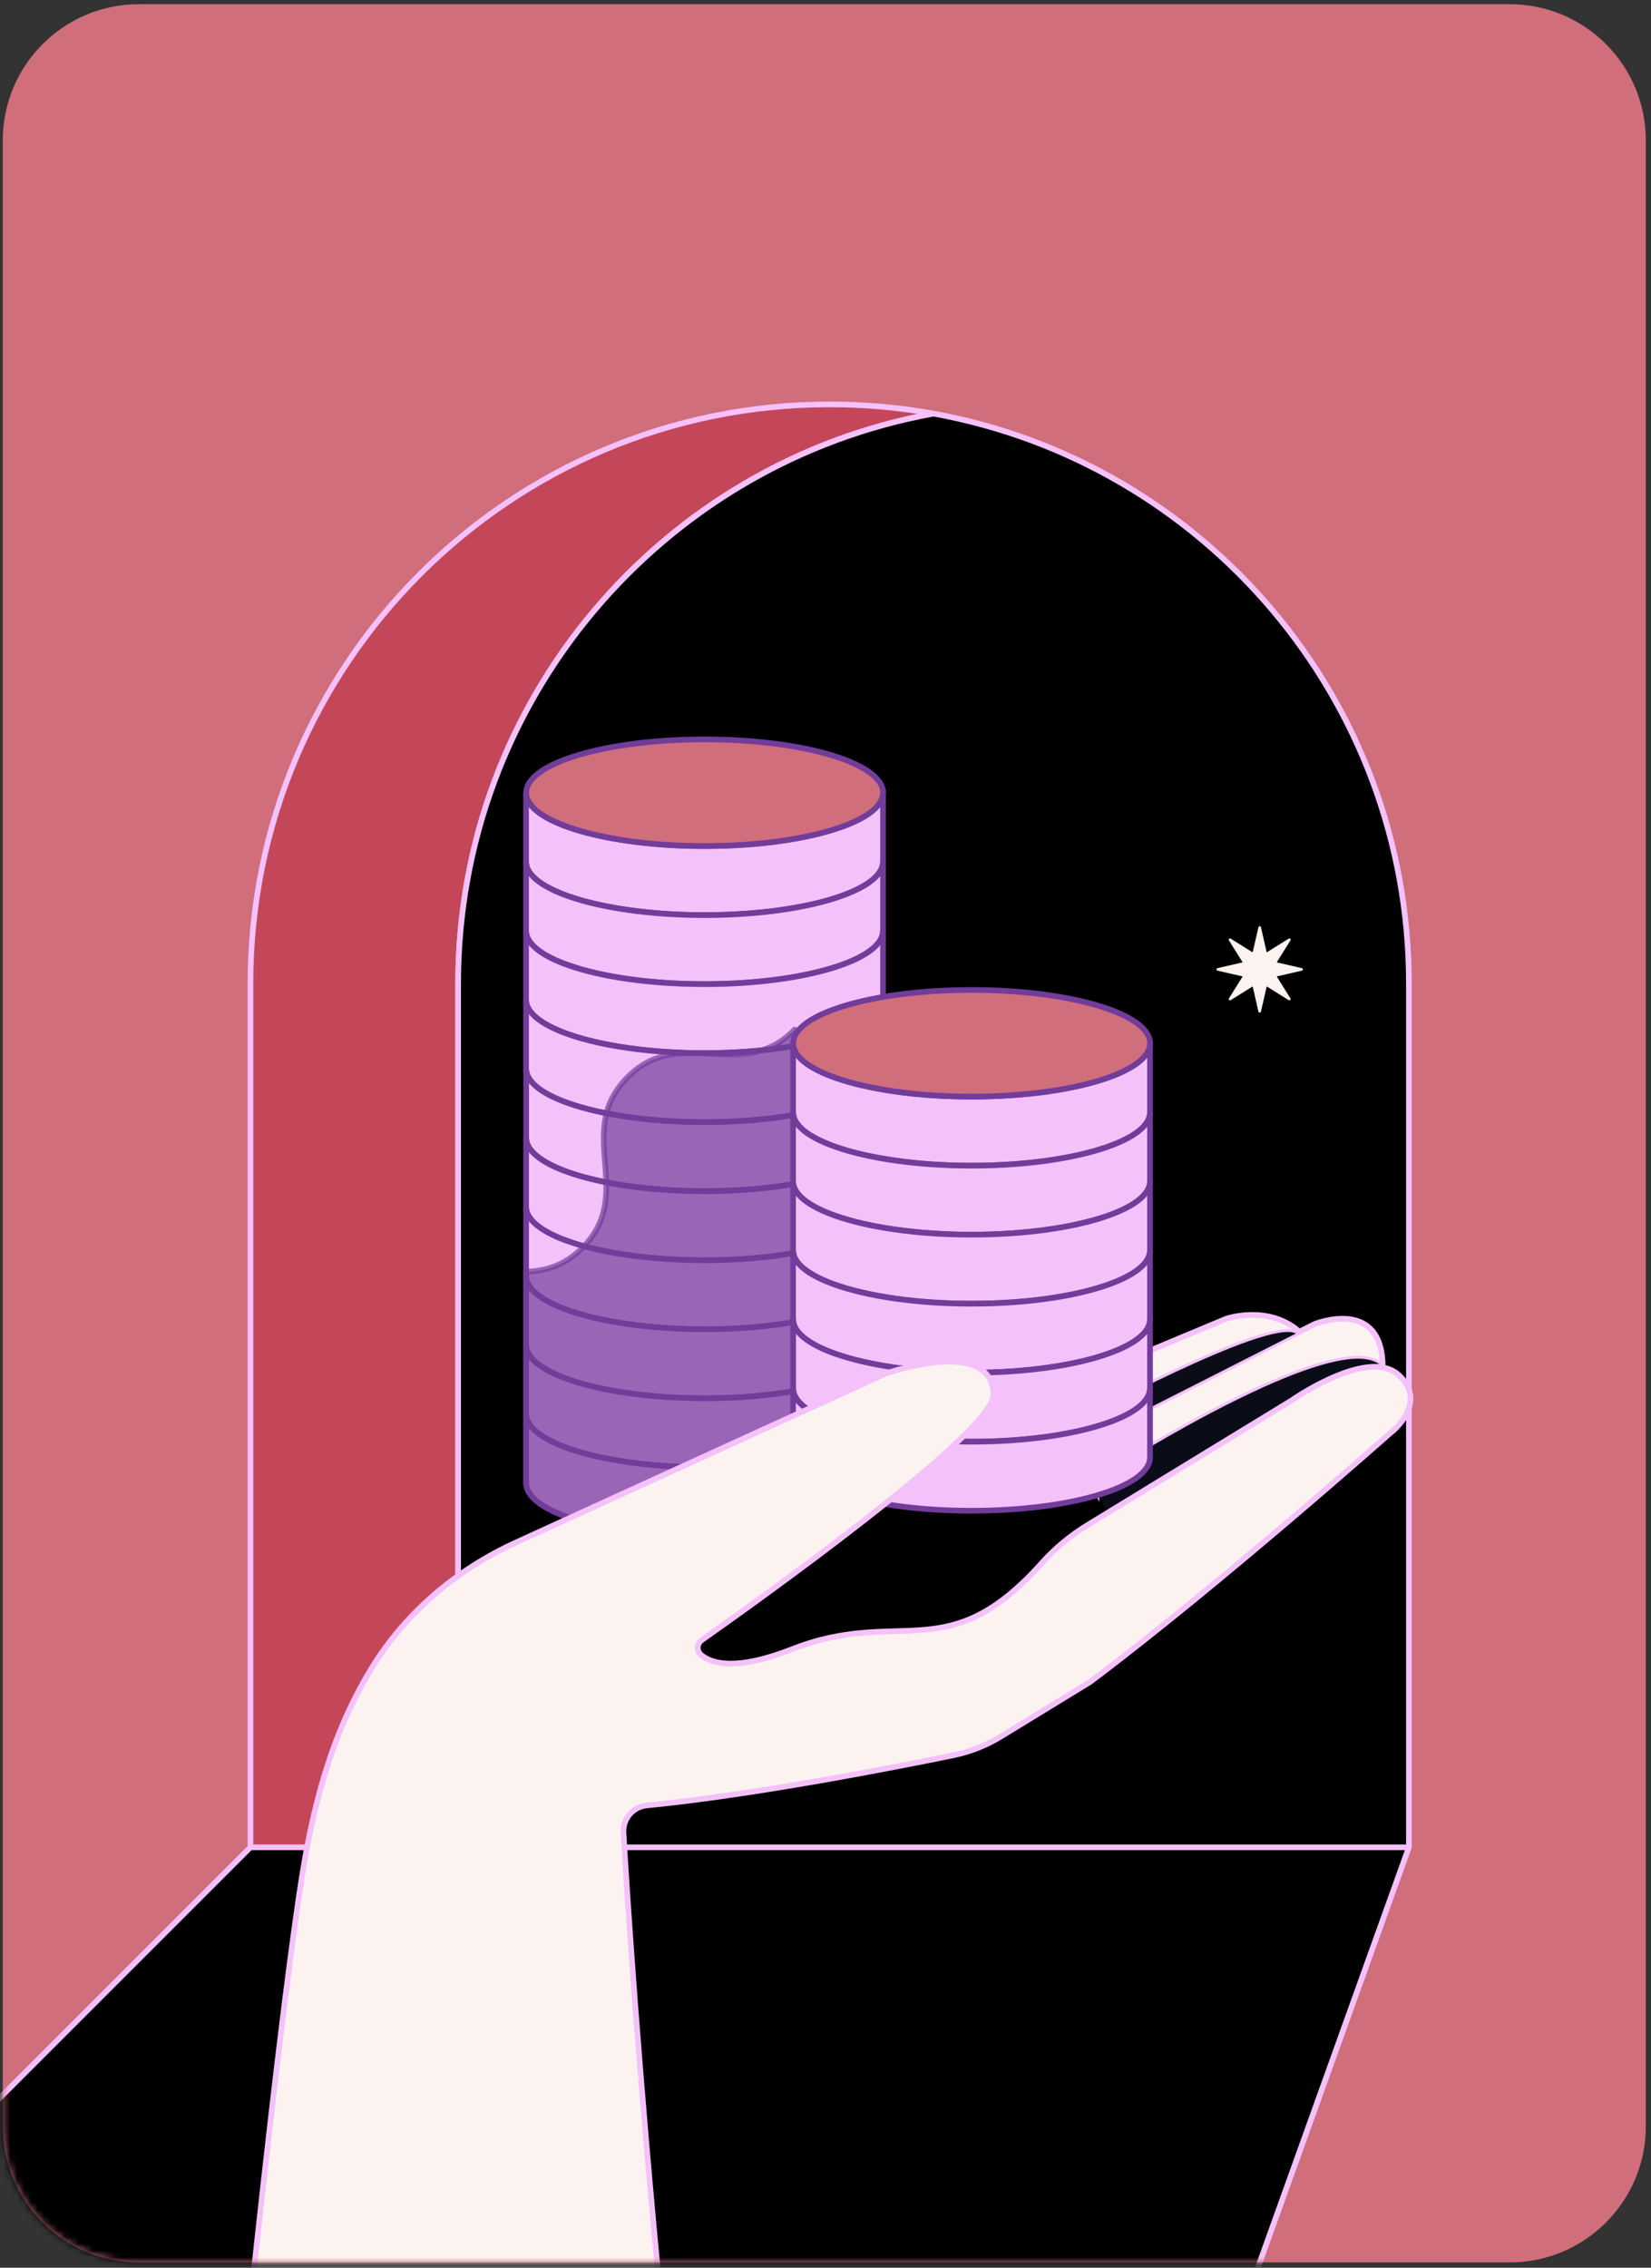 <?xml version="1.0" encoding="UTF-8" standalone="no"?>
<svg
   width="241"
   height="331"
   viewBox="0 0 241 331"
   fill="none"
   version="1.1"
   id="svg1274"
   sodipodi:docname="C_01.svg"
   inkscape:version="1.2.2 (b0a84865, 2022-12-01)"
   xmlns:inkscape="http://www.inkscape.org/namespaces/inkscape"
   xmlns:sodipodi="http://sodipodi.sourceforge.net/DTD/sodipodi-0.dtd"
   xmlns="http://www.w3.org/2000/svg"
   xmlns:svg="http://www.w3.org/2000/svg">
  <rect x="0" y="0" width="241" height="331" fill="#333333" stroke="none"/>
  <defs
     id="defs1278" />
  <sodipodi:namedview
     id="namedview1276"
     pagecolor="#ffffff"
     bordercolor="#000000"
     borderopacity="0.25"
     inkscape:showpageshadow="2"
     inkscape:pageopacity="0.0"
     inkscape:pagecheckerboard="0"
     inkscape:deskcolor="#d1d1d1"
     showgrid="false"
     inkscape:zoom="1.5743386"
     inkscape:cx="76.857673"
     inkscape:cy="157.20888"
     inkscape:window-width="1223"
     inkscape:window-height="785"
     inkscape:window-x="217"
     inkscape:window-y="25"
     inkscape:window-maximized="0"
     inkscape:current-layer="g1272" />
  <path
     d="M220.367 0.612H20.281C9.304 0.612 0.405 9.511 0.405 20.488V310.348C0.405 321.325 9.304 330.224 20.281 330.224H220.367C231.345 330.224 240.243 321.325 240.243 310.348V20.488C240.243 9.511 231.345 0.612 220.367 0.612Z"
     fill="#271A34"
     id="path1209"
     style="fill:#d06e7c;fill-opacity:1" />
  <mask
     id="mask0_1190_10190"
     style="mask-type:luminance"
     maskUnits="userSpaceOnUse"
     x="0"
     y="0"
     width="241"
     height="331">
    <path
       d="M220.368 0.611H20.282C9.305 0.611 0.406 9.51 0.406 20.487V310.347C0.406 321.324 9.305 330.223 20.282 330.223H220.368C231.346 330.223 240.244 321.324 240.244 310.347V20.487C240.244 9.51 231.346 0.611 220.368 0.611Z"
       fill="white"
       id="path1211" />
  </mask>
  <g
     mask="url(#mask0_1190_10190)"
     id="g1272">
    <path
       d="M36.556 269.628L-29.971 336.155H181.759L205.66 269.628"
       fill="black"
       id="path1214" />
    <path
       d="M36.556 269.628L-29.971 336.155H181.759L205.66 269.628"
       stroke="#F4C1FA"
       stroke-width="0.828"
       stroke-linejoin="round"
       id="path1216" />
    <path
       d="M136.268 60.374C96.806 67.513 66.876 102.056 66.876 143.581V269.636H36.557V143.581C36.557 96.88 74.412 59.024 121.105 59.024C126.281 59.024 131.341 59.488 136.268 60.374Z"
       fill="#713C9A"
       stroke="#F4C1FA"
       stroke-width="0.828"
       stroke-linejoin="round"
       id="path1218"
       style="fill:#c44759;fill-opacity:1" />
    <path
       d="M205.661 143.58V269.636H66.876V143.58C66.876 102.056 96.806 67.521 136.268 60.374C175.731 67.521 205.661 102.056 205.661 143.58Z"
       fill="black"
       stroke="#F4C1FA"
       stroke-width="0.828"
       stroke-linejoin="round"
       id="path1220" />
    <path
       d="M201.817 199.565C199.465 196.84 192.302 198.927 184.558 202.414H184.55C181.958 203.59 179.316 204.899 176.749 206.24C176.74 206.248 176.724 206.248 176.715 206.265C167.821 210.952 160.053 215.979 160.053 215.979V217.396L158.198 213.445L157.676 211.988L157.245 210.837L189.179 194.629L189.685 194.372L191.888 193.263C191.888 193.263 201.842 189.213 201.834 199.565H201.817Z"
       fill="#FCF3F1"
       stroke="#F4C1FA"
       stroke-width="0.828"
       stroke-miterlimit="10"
       id="path1222" />
    <path
       d="M201.817 199.566C195.532 199.292 186.612 205.562 186.612 205.562L161.651 220.8L160.053 217.396V215.98C160.053 215.98 167.821 210.953 176.716 206.266C176.724 206.249 176.74 206.249 176.749 206.241C179.316 204.899 181.958 203.591 184.55 202.415H184.558C192.302 198.928 199.465 196.841 201.817 199.566Z"
       fill="#0A0C17"
       id="path1224" />
    <path
       d="M189.676 194.381L189.171 194.637C189.171 194.637 189.163 194.629 189.146 194.629C184.964 192.426 157.013 207.607 157.013 207.607L156.475 208.766L154.297 202.795L178.993 192.484C178.993 192.484 185.155 190.356 189.668 194.381H189.676Z"
       fill="#FCF3F1"
       stroke="#F4C1FA"
       stroke-width="0.828"
       stroke-miterlimit="10"
       id="path1226" />
    <path
       d="M189.171 194.637L157.237 210.844L156.475 208.766L157.013 207.606C157.013 207.606 184.964 192.426 189.146 194.629C189.162 194.629 189.171 194.637 189.171 194.637Z"
       fill="#0A0C17"
       id="path1228" />
    <path
       d="M190.042 141.311L186.365 140.466L188.369 137.261C188.418 137.187 188.402 137.087 188.344 137.029C188.286 136.971 188.186 136.955 188.112 137.005L184.907 139.009L184.062 135.332C184.046 135.249 183.963 135.183 183.88 135.183C183.797 135.183 183.714 135.241 183.698 135.332L182.853 139.009L179.648 137.005C179.574 136.955 179.474 136.971 179.416 137.029C179.358 137.087 179.342 137.187 179.391 137.261L181.395 140.466L177.718 141.311C177.636 141.328 177.569 141.41 177.569 141.493C177.569 141.576 177.627 141.659 177.718 141.675L181.395 142.52L179.391 145.725C179.342 145.8 179.358 145.899 179.416 145.957C179.474 146.015 179.574 146.032 179.648 145.982L182.853 143.978L183.698 147.655C183.714 147.738 183.797 147.804 183.88 147.804C183.963 147.804 184.046 147.746 184.062 147.655L184.907 143.978L188.112 145.982C188.186 146.032 188.286 146.015 188.344 145.957C188.402 145.899 188.418 145.8 188.369 145.725L186.365 142.52L190.042 141.675C190.124 141.659 190.191 141.576 190.191 141.493C190.191 141.41 190.133 141.328 190.042 141.311Z"
       fill="#FCF3F1"
       id="path1230" />
    <path
       d="M128.898 115.705V125.784C128.898 127.705 126.57 129.461 122.703 130.819C117.924 132.5 110.802 133.569 102.843 133.569C94.885 133.569 87.762 132.5 82.984 130.819C79.124 129.461 76.789 127.705 76.789 125.784V115.705C76.789 117.626 79.116 119.382 82.975 120.74C87.754 122.422 94.876 123.49 102.835 123.49C110.794 123.49 117.916 122.422 122.695 120.74C126.554 119.382 128.881 117.626 128.881 115.705H128.898Z"
       fill="#F4C1FA"
       stroke="#713C9A"
       stroke-width="0.828"
       stroke-miterlimit="10"
       id="path1232" />
    <path
       d="M128.898 125.784V135.855C128.898 137.776 126.57 139.532 122.703 140.89C117.924 142.571 110.802 143.64 102.843 143.64C94.885 143.64 87.762 142.571 82.984 140.89C79.124 139.532 76.789 137.776 76.789 135.855V125.784C76.789 127.706 79.116 129.461 82.984 130.819C87.762 132.501 94.885 133.569 102.843 133.569C110.802 133.569 117.924 132.501 122.703 130.819C126.562 129.461 128.898 127.706 128.898 125.784Z"
       fill="#F4C1FA"
       stroke="#713C9A"
       stroke-width="0.828"
       stroke-miterlimit="10"
       id="path1234" />
    <path
       d="M128.898 135.862V145.933C128.898 147.854 126.57 149.61 122.703 150.968C117.924 152.649 110.802 153.718 102.843 153.718C94.885 153.718 87.762 152.649 82.984 150.968C79.124 149.61 76.789 147.854 76.789 145.933V135.862C76.789 137.784 79.116 139.539 82.984 140.898C87.762 142.579 94.885 143.647 102.843 143.647C110.802 143.647 117.924 142.579 122.703 140.898C126.562 139.539 128.898 137.784 128.898 135.862Z"
       fill="#F4C1FA"
       stroke="#713C9A"
       stroke-width="0.828"
       stroke-miterlimit="10"
       id="path1236" />
    <path
       d="M128.898 145.934V156.004C128.898 157.926 126.57 159.681 122.703 161.039C117.924 162.721 110.802 163.789 102.843 163.789C94.885 163.789 87.762 162.721 82.984 161.039C79.124 159.681 76.789 157.926 76.789 156.004V145.934C76.789 147.855 79.116 149.611 82.984 150.969C87.762 152.65 94.885 153.718 102.843 153.718C110.802 153.718 117.924 152.65 122.703 150.969C126.562 149.611 128.898 147.855 128.898 145.934Z"
       fill="#F4C1FA"
       stroke="#713C9A"
       stroke-width="0.828"
       stroke-miterlimit="10"
       id="path1238" />
    <path
       d="M128.898 156.003V166.073C128.898 167.995 126.57 169.751 122.711 171.109C117.933 172.79 110.81 173.858 102.852 173.858C94.893 173.858 87.771 172.79 82.992 171.109C79.133 169.751 76.806 167.987 76.806 166.073V156.003C76.806 157.924 79.133 159.68 83 161.038C87.779 162.719 94.901 163.788 102.86 163.788C110.819 163.788 117.941 162.719 122.719 161.038C126.579 159.68 128.914 157.924 128.914 156.003H128.898Z"
       fill="#F4C1FA"
       stroke="#713C9A"
       stroke-width="0.828"
       stroke-miterlimit="10"
       id="path1240" />
    <path
       d="M128.897 166.083V176.162C128.897 180.46 117.236 183.947 102.851 183.947C88.466 183.947 76.797 180.46 76.797 176.162V166.083C76.797 168.004 79.124 169.76 82.983 171.118C87.762 172.799 94.884 173.868 102.843 173.868C110.802 173.868 117.924 172.799 122.702 171.118C126.562 169.76 128.889 167.996 128.889 166.083H128.897Z"
       fill="#F4C1FA"
       stroke="#713C9A"
       stroke-width="0.828"
       stroke-miterlimit="10"
       id="path1242" />
    <path
       d="M128.897 176.162V186.241C128.897 190.539 117.236 194.026 102.851 194.026C88.466 194.026 76.797 190.539 76.797 186.241V176.162C76.797 178.083 79.124 179.839 82.983 181.197C87.762 182.879 94.884 183.947 102.843 183.947C110.802 183.947 117.924 182.879 122.702 181.197C126.562 179.839 128.889 178.075 128.889 176.162H128.897Z"
       fill="#F4C1FA"
       stroke="#713C9A"
       stroke-width="0.828"
       stroke-miterlimit="10"
       id="path1244" />
    <path
       d="M128.897 186.231V196.31C128.897 200.608 117.236 204.095 102.851 204.095C88.466 204.095 76.797 200.608 76.797 196.31V186.231C76.797 188.153 79.124 189.909 82.983 191.267C87.762 192.948 94.884 194.016 102.843 194.016C110.802 194.016 117.924 192.948 122.702 191.267C126.562 189.909 128.889 188.145 128.889 186.231H128.897Z"
       fill="#F4C1FA"
       stroke="#713C9A"
       stroke-width="0.828"
       stroke-miterlimit="10"
       id="path1246" />
    <path
       d="M128.897 196.312V206.39C128.897 210.689 117.236 214.175 102.851 214.175C88.466 214.175 76.797 210.689 76.797 206.39V196.312C76.797 198.233 79.124 199.989 82.983 201.347C87.762 203.028 94.884 204.096 102.843 204.096C110.802 204.096 117.924 203.028 122.702 201.347C126.562 199.989 128.889 198.225 128.889 196.312H128.897Z"
       fill="#F4C1FA"
       stroke="#713C9A"
       stroke-width="0.828"
       stroke-miterlimit="10"
       id="path1248" />
    <path
       d="M128.897 206.381V216.46C128.897 220.758 117.236 224.245 102.851 224.245C88.466 224.245 76.797 220.758 76.797 216.46V206.381C76.797 208.302 79.124 210.058 82.983 211.416C87.762 213.097 94.884 214.166 102.843 214.166C110.802 214.166 117.924 213.097 122.702 211.416C126.562 210.058 128.889 208.294 128.889 206.381H128.897Z"
       fill="#F4C1FA"
       stroke="#713C9A"
       stroke-width="0.828"
       stroke-miterlimit="10"
       id="path1250" />
    <path
       d="M128.898 115.705C128.898 117.626 126.57 119.382 122.711 120.74C117.933 122.421 110.81 123.49 102.852 123.49C94.893 123.49 87.771 122.421 82.992 120.74C79.133 119.382 76.806 117.626 76.806 115.705C76.806 111.407 88.466 107.92 102.86 107.92C117.254 107.92 128.906 111.407 128.906 115.705H128.898Z"
       fill="#FF715D"
       stroke="#713C9A"
       stroke-width="0.828"
       stroke-miterlimit="10"
       id="path1252"
       style="fill:#d06e7c;fill-opacity:1" />
    <path
       opacity="0.69"
       d="M116.002 150.281V222.97H88.549C81.468 221.578 76.797 219.185 76.797 216.46V185.636C79.662 185.503 82.478 184.75 85.128 182.025C92.847 174.091 83.778 165.279 91.505 157.337C99.224 149.403 108.276 158.215 116.002 150.281Z"
       fill="#713C9A"
       stroke="#713C9A"
       stroke-width="0.828"
       stroke-linejoin="round"
       id="path1254" />
    <path
       d="M167.871 152.277V162.356C167.871 164.278 165.544 166.033 161.676 167.391C156.898 169.073 149.776 170.141 141.817 170.141C133.858 170.141 126.736 169.073 121.957 167.391C118.098 166.033 115.763 164.278 115.763 162.356V152.277C115.763 154.199 118.09 155.954 121.949 157.313C126.728 158.994 133.85 160.062 141.809 160.062C149.767 160.062 156.89 158.994 161.668 157.313C165.527 155.954 167.855 154.199 167.855 152.277H167.871Z"
       fill="#F4C1FA"
       stroke="#713C9A"
       stroke-width="0.828"
       stroke-miterlimit="10"
       id="path1256" />
    <path
       d="M167.871 162.356V172.427C167.871 174.348 165.544 176.104 161.676 177.462C156.898 179.143 149.776 180.212 141.817 180.212C133.858 180.212 126.736 179.143 121.957 177.462C118.098 176.104 115.763 174.348 115.763 172.427V162.356C115.763 164.278 118.09 166.034 121.957 167.392C126.736 169.073 133.858 170.141 141.817 170.141C149.776 170.141 156.898 169.073 161.676 167.392C165.536 166.034 167.871 164.278 167.871 162.356Z"
       fill="#F4C1FA"
       stroke="#713C9A"
       stroke-width="0.828"
       stroke-miterlimit="10"
       id="path1258" />
    <path
       d="M167.871 172.427V182.497C167.871 184.419 165.544 186.174 161.676 187.533C156.898 189.214 149.776 190.282 141.817 190.282C133.858 190.282 126.736 189.214 121.957 187.533C118.098 186.174 115.763 184.419 115.763 182.497V172.427C115.763 174.348 118.09 176.104 121.957 177.462C126.736 179.143 133.858 180.212 141.817 180.212C149.776 180.212 156.898 179.143 161.676 177.462C165.536 176.104 167.871 174.348 167.871 172.427Z"
       fill="#F4C1FA"
       stroke="#713C9A"
       stroke-width="0.828"
       stroke-miterlimit="10"
       id="path1260" />
    <path
       d="M167.871 182.506V192.576C167.871 194.498 165.544 196.253 161.676 197.612C156.898 199.293 149.776 200.361 141.817 200.361C133.858 200.361 126.736 199.293 121.957 197.612C118.098 196.253 115.763 194.498 115.763 192.576V182.506C115.763 184.427 118.09 186.183 121.957 187.541C126.736 189.222 133.858 190.291 141.817 190.291C149.776 190.291 156.898 189.222 161.676 187.541C165.536 186.183 167.871 184.427 167.871 182.506Z"
       fill="#F4C1FA"
       stroke="#713C9A"
       stroke-width="0.828"
       stroke-miterlimit="10"
       id="path1262" />
    <path
       d="M167.87 192.575V202.646C167.87 204.567 165.543 206.323 161.684 207.681C156.905 209.362 149.783 210.431 141.824 210.431C133.866 210.431 126.743 209.362 121.965 207.681C118.105 206.323 115.778 204.559 115.778 202.646V192.575C115.778 194.497 118.105 196.252 121.973 197.61C126.752 199.292 133.874 200.36 141.833 200.36C149.791 200.36 156.914 199.292 161.692 197.61C165.551 196.252 167.887 194.497 167.887 192.575H167.87Z"
       fill="#F4C1FA"
       stroke="#713C9A"
       stroke-width="0.828"
       stroke-miterlimit="10"
       id="path1264" />
    <path
       d="M167.871 202.646V212.725C167.871 217.024 156.21 220.51 141.825 220.51C127.439 220.51 115.771 217.024 115.771 212.725V202.646C115.771 204.568 118.098 206.324 121.957 207.682C126.735 209.363 133.858 210.431 141.816 210.431C149.775 210.431 156.897 209.363 161.676 207.682C165.535 206.324 167.862 204.56 167.862 202.646H167.871Z"
       fill="#F4C1FA"
       stroke="#713C9A"
       stroke-width="0.828"
       stroke-miterlimit="10"
       id="path1266" />
    <path
       d="M167.87 152.277C167.87 154.198 165.543 155.954 161.684 157.312C156.905 158.993 149.783 160.062 141.824 160.062C133.866 160.062 126.743 158.993 121.965 157.312C118.105 155.954 115.778 154.198 115.778 152.277C115.778 147.979 127.439 144.492 141.833 144.492C156.226 144.492 167.879 147.979 167.879 152.277H167.87Z"
       fill="#FF715D"
       stroke="#713C9A"
       stroke-width="0.828"
       stroke-miterlimit="10"
       id="path1268"
       style="fill:#d06e7c;fill-opacity:1" />
    <path
       d="M203.085 209.039C203.085 209.039 177.718 231.549 159.101 245.512L146.124 253.446C143.962 254.771 141.577 255.707 139.092 256.212C130.695 257.935 110.057 261.984 94.429 263.517C92.409 263.707 90.901 265.454 91.009 267.475C91.498 276.105 93.237 302.689 96.483 336.164H36.557C36.557 336.164 41.948 284.701 44.789 269.802C46.569 260.485 49.228 251.665 54.288 243.433C59.257 235.334 66.702 229.065 75.34 225.131L129.287 200.493C129.287 200.493 144.865 194.961 145.014 203.582C145.105 209.122 109.253 234.589 102.446 239.384C101.701 239.905 101.651 240.99 102.347 241.562C103.829 242.804 107.374 243.955 115.581 240.734C131.457 234.497 138.231 243.657 152.086 228.129C154.041 225.934 156.335 224.071 158.844 222.539L166.77 217.702L168.078 216.899L188.526 204.418C188.526 204.418 195.83 199.292 200.982 199.507C202.191 199.557 203.284 199.896 204.129 200.658C208.634 204.716 203.085 209.064 203.085 209.064V209.039Z"
       fill="#FCF3F1"
       stroke="#F4C1FA"
       stroke-width="0.828"
       stroke-miterlimit="10"
       id="path1270" />
  </g>
</svg>
